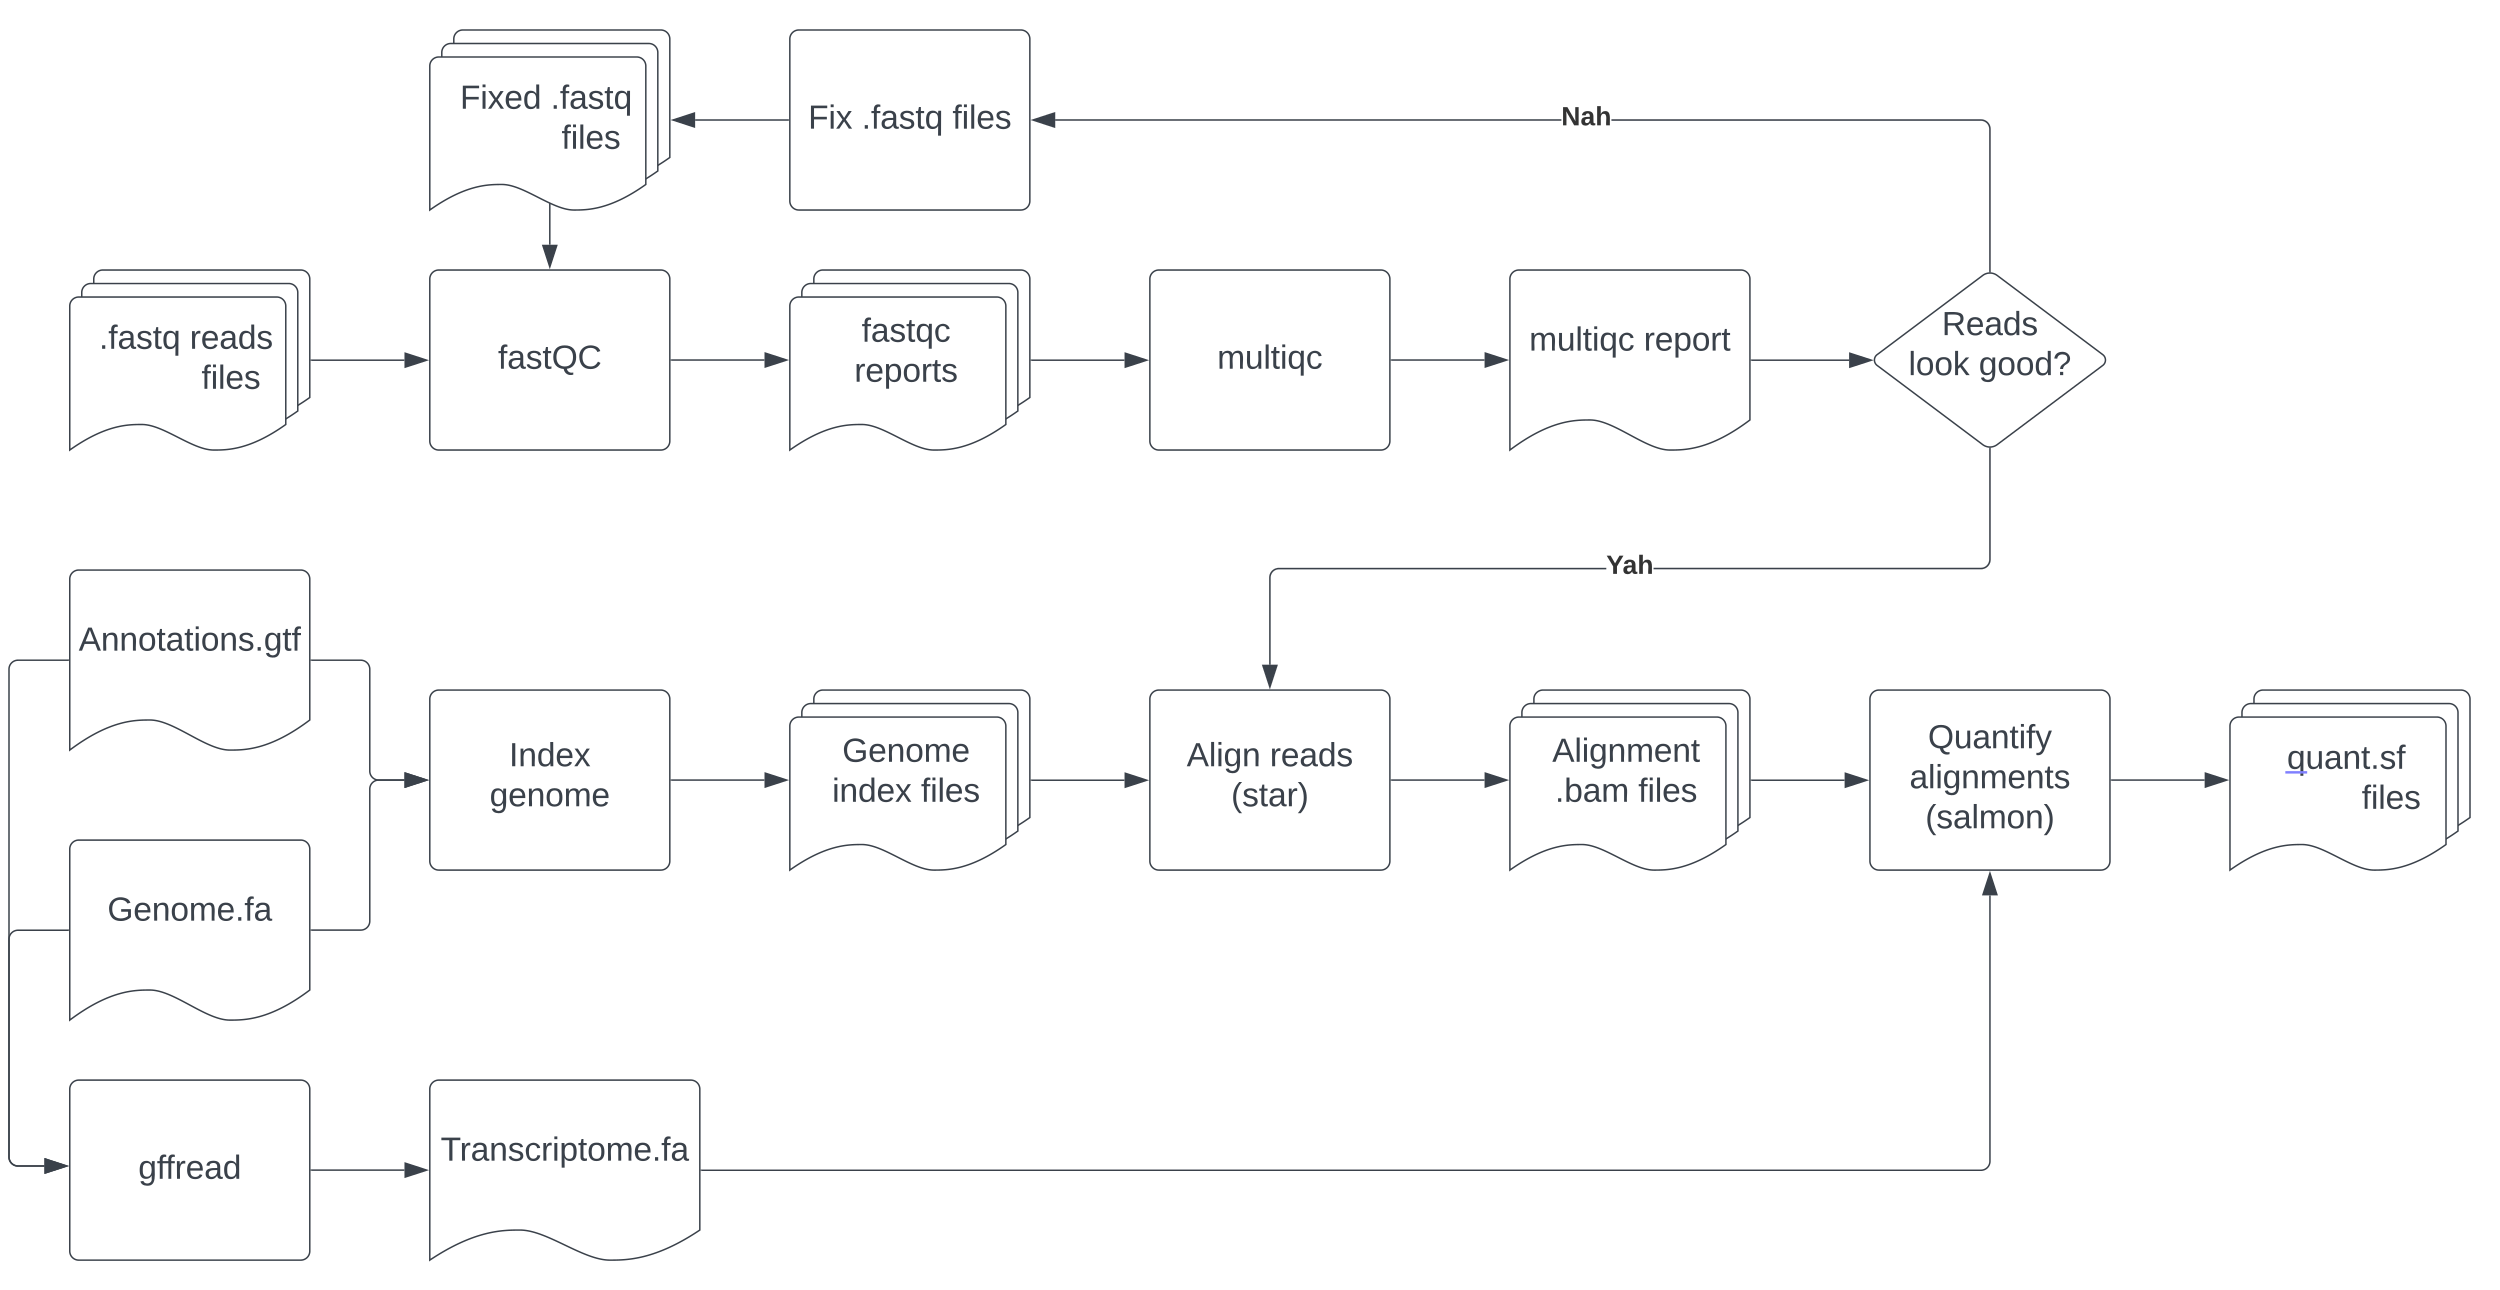 <svg xmlns="http://www.w3.org/2000/svg" xmlns:xlink="http://www.w3.org/1999/xlink" xmlns:lucid="lucid" width="1666.5" height="860"><g transform="translate(-53.5 -480)" lucid:page-tab-id="0_0"><path d="M0 0h1760v1360H0z" fill="#fff"/><path d="M260 666a6 6 0 0 0-6-6H122a6 6 0 0 0-6 6v96c24.05-17.03 39.02-17.03 48.1-17.03 14.4 0 33.55 17.03 47.95 17.03 8.93 0 24.05 0 47.95-17.03z" stroke="#3a414a" fill="#fff"/><path d="M252 675a6 6 0 0 0-6-6H114a6 6 0 0 0-6 6v96c24.05-17.03 39.02-17.03 48.1-17.03 14.4 0 33.55 17.03 47.95 17.03 8.93 0 24.05 0 47.95-17.03z" stroke="#3a414a" fill="#fff"/><path d="M244 684a6 6 0 0 0-6-6H106a6 6 0 0 0-6 6v96c24.05-17.03 39.02-17.03 48.1-17.03 14.4 0 33.55 17.03 47.95 17.03 8.93 0 24.05 0 47.95-17.03z" stroke="#3a414a" fill="#fff"/><use xlink:href="#a" transform="matrix(1,0,0,1,105,683) translate(14.511 29.497)"/><use xlink:href="#b" transform="matrix(1,0,0,1,105,683) translate(75.005 29.497)"/><use xlink:href="#c" transform="matrix(1,0,0,1,105,683) translate(82.814 56.163)"/><path d="M260 1046a6 6 0 0 0-6-6H106a6 6 0 0 0-6 6v114c26.72-20.04 43.36-20.04 53.44-20.04 16 0 37.28 20.04 53.28 20.04 9.92 0 26.72 0 53.28-20.04z" stroke="#3a414a" fill="#fff"/><use xlink:href="#d" transform="matrix(1,0,0,1,105,1045) translate(20.093 48.715)"/><path d="M260 866a6 6 0 0 0-6-6H106a6 6 0 0 0-6 6v114c26.72-20.04 43.36-20.04 53.44-20.04 16 0 37.28 20.04 53.28 20.04 9.92 0 26.72 0 53.28-20.04z" stroke="#3a414a" fill="#fff"/><use xlink:href="#e" transform="matrix(1,0,0,1,105,865) translate(0.957 48.715)"/><path d="M520 1206a6 6 0 0 0-6-6H346a6 6 0 0 0-6 6v114c30.06-20.04 48.78-20.04 60.12-20.04 18 0 41.94 20.04 59.94 20.04 11.16 0 30.06 0 59.94-20.04z" stroke="#3a414a" fill="#fff"/><use xlink:href="#f" transform="matrix(1,0,0,1,345,1205) translate(2.222 48.715)"/><path d="M260 1206a6 6 0 0 0-6-6H106a6 6 0 0 0-6 6v108a6 6 0 0 0 6 6h148a6 6 0 0 0 6-6z" stroke="#3a414a" fill="#fff"/><use xlink:href="#g" transform="matrix(1,0,0,1,112,1212) translate(33.679 53.778)"/><path d="M500 666a6 6 0 0 0-6-6H346a6 6 0 0 0-6 6v108a6 6 0 0 0 6 6h148a6 6 0 0 0 6-6z" stroke="#3a414a" fill="#fff"/><use xlink:href="#h" transform="matrix(1,0,0,1,352,672) translate(33.463 53.778)"/><path d="M1384.8 663.6a8 8 0 0 0-9.6 0l-70.4 52.8a4.5 4.5 0 0 0 0 7.2l70.4 52.8a8 8 0 0 0 9.6 0l70.4-52.8a4.5 4.5 0 0 0 0-7.2z" stroke="#3a414a" fill="#fff"/><use xlink:href="#i" transform="matrix(1,0,0,1,1305,665) translate(42.937 38.403)"/><use xlink:href="#j" transform="matrix(1,0,0,1,1305,665) translate(20.715 65.069)"/><use xlink:href="#k" transform="matrix(1,0,0,1,1305,665) translate(67.567 65.069)"/><path d="M740 666a6 6 0 0 0-6-6H602a6 6 0 0 0-6 6v96c24.05-17.03 39.02-17.03 48.1-17.03 14.4 0 33.55 17.03 47.95 17.03 8.93 0 24.05 0 47.95-17.03z" stroke="#3a414a" fill="#fff"/><path d="M732 675a6 6 0 0 0-6-6H594a6 6 0 0 0-6 6v96c24.05-17.03 39.02-17.03 48.1-17.03 14.4 0 33.55 17.03 47.95 17.03 8.93 0 24.05 0 47.95-17.03z" stroke="#3a414a" fill="#fff"/><path d="M724 684a6 6 0 0 0-6-6H586a6 6 0 0 0-6 6v96c24.05-17.03 39.02-17.03 48.1-17.03 14.4 0 33.55 17.03 47.95 17.03 8.93 0 24.05 0 47.95-17.03z" stroke="#3a414a" fill="#fff"/><use xlink:href="#l" transform="matrix(1,0,0,1,585,683) translate(42.875 24.809)"/><use xlink:href="#m" transform="matrix(1,0,0,1,585,683) translate(37.999 51.476)"/><path d="M1220 666a6 6 0 0 0-6-6h-148a6 6 0 0 0-6 6v114c26.72-20.04 43.36-20.04 53.44-20.04 16 0 37.28 20.04 53.28 20.04 9.92 0 26.72 0 53.28-20.04z" stroke="#3a414a" fill="#fff"/><use xlink:href="#n" transform="matrix(1,0,0,1,1065,665) translate(7.87 48.715)"/><use xlink:href="#o" transform="matrix(1,0,0,1,1065,665) translate(84.228 48.715)"/><path d="M980 666a6 6 0 0 0-6-6H826a6 6 0 0 0-6 6v108a6 6 0 0 0 6 6h148a6 6 0 0 0 6-6z" stroke="#3a414a" fill="#fff"/><use xlink:href="#p" transform="matrix(1,0,0,1,832,672) translate(32.907 53.778)"/><path d="M500 506a6 6 0 0 0-6-6H362a6 6 0 0 0-6 6v96c24.05-17.03 39.02-17.03 48.1-17.03 14.4 0 33.55 17.03 47.95 17.03 8.93 0 24.05 0 47.95-17.03z" stroke="#3a414a" fill="#fff"/><path d="M492 515a6 6 0 0 0-6-6H354a6 6 0 0 0-6 6v96c24.05-17.03 39.02-17.03 48.1-17.03 14.4 0 33.55 17.03 47.95 17.03 8.93 0 24.05 0 47.95-17.03z" stroke="#3a414a" fill="#fff"/><path d="M484 524a6 6 0 0 0-6-6H346a6 6 0 0 0-6 6v96c24.05-17.03 39.02-17.03 48.1-17.03 14.4 0 33.55 17.03 47.95 17.03 8.93 0 24.05 0 47.95-17.03z" stroke="#3a414a" fill="#fff"/><use xlink:href="#q" transform="matrix(1,0,0,1,345,523) translate(15.159 29.497)"/><use xlink:href="#r" transform="matrix(1,0,0,1,345,523) translate(75.53 29.497)"/><use xlink:href="#c" transform="matrix(1,0,0,1,345,523) translate(82.814 56.163)"/><path d="M740 506a6 6 0 0 0-6-6H586a6 6 0 0 0-6 6v108a6 6 0 0 0 6 6h148a6 6 0 0 0 6-6z" stroke="#3a414a" fill="#fff"/><use xlink:href="#s" transform="matrix(1,0,0,1,592,512) translate(0.222 53.778)"/><use xlink:href="#t" transform="matrix(1,0,0,1,592,512) translate(35.901 53.778)"/><use xlink:href="#c" transform="matrix(1,0,0,1,592,512) translate(96.395 53.778)"/><path d="M740 946a6 6 0 0 0-6-6H602a6 6 0 0 0-6 6v96c24.05-17.03 39.02-17.03 48.1-17.03 14.4 0 33.55 17.03 47.95 17.03 8.93 0 24.05 0 47.95-17.03z" stroke="#3a414a" fill="#fff"/><path d="M732 955a6 6 0 0 0-6-6H594a6 6 0 0 0-6 6v96c24.05-17.03 39.02-17.03 48.1-17.03 14.4 0 33.55 17.03 47.95 17.03 8.93 0 24.05 0 47.95-17.03z" stroke="#3a414a" fill="#fff"/><path d="M724 964a6 6 0 0 0-6-6H586a6 6 0 0 0-6 6v96c24.05-17.03 39.02-17.03 48.1-17.03 14.4 0 33.55 17.03 47.95 17.03 8.93 0 24.05 0 47.95-17.03z" stroke="#3a414a" fill="#fff"/><use xlink:href="#u" transform="matrix(1,0,0,1,585,963) translate(29.943 24.809)"/><use xlink:href="#v" transform="matrix(1,0,0,1,585,963) translate(23.215 51.476)"/><use xlink:href="#c" transform="matrix(1,0,0,1,585,963) translate(82.412 51.476)"/><path d="M500 946a6 6 0 0 0-6-6H346a6 6 0 0 0-6 6v108a6 6 0 0 0 6 6h148a6 6 0 0 0 6-6z" stroke="#3a414a" fill="#fff"/><use xlink:href="#w" transform="matrix(1,0,0,1,352,952) translate(40.84 38.778)"/><use xlink:href="#x" transform="matrix(1,0,0,1,352,952) translate(27.907 65.444)"/><path d="M980 946a6 6 0 0 0-6-6H826a6 6 0 0 0-6 6v108a6 6 0 0 0 6 6h148a6 6 0 0 0 6-6z" stroke="#3a414a" fill="#fff"/><use xlink:href="#y" transform="matrix(1,0,0,1,832,952) translate(12.537 38.778)"/><use xlink:href="#b" transform="matrix(1,0,0,1,832,952) translate(67.969 38.778)"/><use xlink:href="#z" transform="matrix(1,0,0,1,832,952) translate(42.167 65.444)"/><path d="M1220 946a6 6 0 0 0-6-6h-132a6 6 0 0 0-6 6v96c24.05-17.03 39.02-17.03 48.1-17.03 14.4 0 33.55 17.03 47.95 17.03 8.93 0 24.05 0 47.95-17.03z" stroke="#3a414a" fill="#fff"/><path d="M1212 955a6 6 0 0 0-6-6h-132a6 6 0 0 0-6 6v96c24.05-17.03 39.02-17.03 48.1-17.03 14.4 0 33.55 17.03 47.95 17.03 8.93 0 24.05 0 47.95-17.03z" stroke="#3a414a" fill="#fff"/><path d="M1204 964a6 6 0 0 0-6-6h-132a6 6 0 0 0-6 6v96c24.05-17.03 39.02-17.03 48.1-17.03 14.4 0 33.55 17.03 47.95 17.03 8.93 0 24.05 0 47.95-17.03z" stroke="#3a414a" fill="#fff"/><use xlink:href="#A" transform="matrix(1,0,0,1,1065,963) translate(23.215 24.809)"/><use xlink:href="#B" transform="matrix(1,0,0,1,1065,963) translate(25.067 51.476)"/><use xlink:href="#c" transform="matrix(1,0,0,1,1065,963) translate(80.561 51.476)"/><path d="M1460 946a6 6 0 0 0-6-6h-148a6 6 0 0 0-6 6v108a6 6 0 0 0 6 6h148a6 6 0 0 0 6-6z" stroke="#3a414a" fill="#fff"/><use xlink:href="#C" transform="matrix(1,0,0,1,1312,952) translate(26.673 26.778)"/><use xlink:href="#D" transform="matrix(1,0,0,1,1312,952) translate(14.389 53.444)"/><use xlink:href="#E" transform="matrix(1,0,0,1,1312,952) translate(24.914 80.111)"/><path d="M1700 946a6 6 0 0 0-6-6h-132a6 6 0 0 0-6 6v96c24.05-17.03 39.02-17.03 48.1-17.03 14.4 0 33.55 17.03 47.95 17.03 8.93 0 24.05 0 47.95-17.03z" stroke="#3a414a" fill="#fff"/><path d="M1692 955a6 6 0 0 0-6-6h-132a6 6 0 0 0-6 6v96c24.05-17.03 39.02-17.03 48.1-17.03 14.4 0 33.55 17.03 47.95 17.03 8.93 0 24.05 0 47.95-17.03z" stroke="#3a414a" fill="#fff"/><path d="M1684 964a6 6 0 0 0-6-6h-132a6 6 0 0 0-6 6v96c24.05-17.03 39.02-17.03 48.1-17.03 14.4 0 33.55 17.03 47.95 17.03 8.93 0 24.05 0 47.95-17.03z" stroke="#3a414a" fill="#fff"/><use xlink:href="#F" transform="matrix(1,0,0,1,1545,963) translate(32.999 29.497)"/><use xlink:href="#c" transform="matrix(1,0,0,1,1545,963) translate(82.814 56.163)"/><a xlink:href="http://quant.sf" target="_blank" transform="matrix(1,0,0,1,1545,963)"><path class="lucid-link lucid-hotspot lucid-overlay-hotspot" fill-opacity="0" d="M33 11.72h12.35V38.4H33z"/></a><path d="M579 560h-62.12" stroke="#3a414a" fill="none"/><path d="M579.5 560.5h-.5v-1h.5z" stroke="#3a414a" stroke-width=".05" fill="#3a414a"/><path d="M502.12 560l14.26-4.63v9.26z" stroke="#3a414a" fill="#3a414a"/><path d="M1375.02 559.58l1 .24.93.4.87.52.78.66.66.78.53.87.38.94.24.98.08 1V661h-1v-94.98l-.07-.88-.2-.84-.33-.8-.45-.73-.56-.66-.67-.55-.73-.45-.8-.33-.84-.2-.88-.07h-246.24v-1h246.28zm-618.14.92v-1h337.38v1z" stroke="#3a414a" stroke-width=".05" fill="#3a414a"/><path d="M1380.5 661.53l-.5-.03-.5.03V661h1z" fill="#3a414a"/><path d="M1380.53 661.56l-.53-.04-.53.04v-.6h1.06zm-1-.55v.5l.47-.03.47.03v-.5z" stroke="#3a414a" stroke-width=".05" fill="#3a414a"/><path d="M756.38 564.63L742.12 560l14.26-4.63z" fill="#3a414a"/><path d="M756.88 565.32L740.5 560l16.38-5.32zM743.74 560l12.14 3.95v-7.9z" stroke="#3a414a" stroke-width=".05" fill="#3a414a"/><use xlink:href="#G" transform="matrix(1,0,0,1,1094.259,549.333) translate(0 14.222)"/><path d="M261 720.1h62.12" stroke="#3a414a" fill="none"/><path d="M261 720.6h-.5v-1h.5z" stroke="#3a414a" stroke-width=".05" fill="#3a414a"/><path d="M337.88 720.1l-14.26 4.63v-9.27z" stroke="#3a414a" fill="#3a414a"/><path d="M501 720h62.12" stroke="#3a414a" fill="none"/><path d="M501 720.5h-.5v-1h.5z" stroke="#3a414a" stroke-width=".05" fill="#3a414a"/><path d="M577.88 720l-14.26 4.63v-9.26z" stroke="#3a414a" fill="#3a414a"/><path d="M741 720.1h62.12" stroke="#3a414a" fill="none"/><path d="M741 720.6h-.5v-1h.5z" stroke="#3a414a" stroke-width=".05" fill="#3a414a"/><path d="M817.88 720.1l-14.26 4.63v-9.27z" stroke="#3a414a" fill="#3a414a"/><path d="M981 720h62.12" stroke="#3a414a" fill="none"/><path d="M981 720.5h-.5v-1h.5z" stroke="#3a414a" stroke-width=".05" fill="#3a414a"/><path d="M1057.88 720l-14.26 4.63v-9.26z" stroke="#3a414a" fill="#3a414a"/><path d="M1221 720.1h65.12" stroke="#3a414a" fill="none"/><path d="M1221 720.6h-.5v-1h.5z" stroke="#3a414a" stroke-width=".05" fill="#3a414a"/><path d="M1300.9 720.1l-14.28 4.64v-9.27z" stroke="#3a414a" fill="#3a414a"/><path d="M261 1100h33a6 6 0 0 0 6-6v-88a6 6 0 0 1 6-6h17.12" stroke="#3a414a" fill="none"/><path d="M261 1100.5h-.5v-1h.5z" stroke="#3a414a" stroke-width=".05" fill="#3a414a"/><path d="M337.88 1000l-14.26 4.63v-9.26z" stroke="#3a414a" fill="#3a414a"/><path d="M261 920.1h33a6 6 0 0 1 6 6V994a6 6 0 0 0 6 6h17.12" stroke="#3a414a" fill="none"/><path d="M261 920.6h-.5v-1h.5z" stroke="#3a414a" stroke-width=".05" fill="#3a414a"/><path d="M337.88 1000l-14.26 4.63v-9.26z" stroke="#3a414a" fill="#3a414a"/><path d="M99 1100.1H65.5a6 6 0 0 0-6 6v145.16a6 6 0 0 0 6 6h17.62" stroke="#3a414a" fill="none"/><path d="M99.5 1100.6H99v-1h.5z" stroke="#3a414a" stroke-width=".05" fill="#3a414a"/><path d="M97.88 1257.26l-14.26 4.63v-9.28z" stroke="#3a414a" fill="#3a414a"/><path d="M99 920.1H65.5a6 6 0 0 0-6 6v325.16a6 6 0 0 0 6 6h17.62" stroke="#3a414a" fill="none"/><path d="M99.5 920.6H99v-1h.5z" stroke="#3a414a" stroke-width=".05" fill="#3a414a"/><path d="M97.88 1257.26l-14.26 4.63v-9.28z" stroke="#3a414a" fill="#3a414a"/><path d="M1124.22 859.5h-218.2l-.88.07-.84.2-.8.33-.73.45-.66.56-.55.67-.45.73-.33.8-.2.84-.07.88v58.1h-1v-58.14l.08-1 .24-1 .4-.93.52-.87.66-.78.78-.66.87-.53.94-.38.98-.24 1-.08h218.24zm256.28-6.48l-.08 1-.24 1-.4.93-.52.87-.66.78-.78.66-.87.53-.94.38-.98.24-1 .08h-218.24v-1h218.2l.88-.07.84-.2.8-.33.73-.45.66-.56.55-.67.45-.73.33-.8.2-.84.07-.88V779h1z" stroke="#3a414a" stroke-width=".05" fill="#3a414a"/><path d="M1380.5 779h-1v-.53l.5.03.5-.03z" fill="#3a414a"/><path d="M1380.53 779.04h-1.06v-.6l.53.04.53-.04zm-.53-.5l-.47-.04v.5h.94v-.5z" stroke="#3a414a" stroke-width=".05" fill="#3a414a"/><path d="M900 937.88l-4.63-14.26h9.26z" fill="#3a414a"/><path d="M900 939.5l-5.32-16.38h10.64zm-3.95-15.38l3.95 12.14 3.95-12.14z" stroke="#3a414a" stroke-width=".05" fill="#3a414a"/><use xlink:href="#H" transform="matrix(1,0,0,1,1124.222,848.334) translate(0 14.222)"/><path d="M261 1260h62.12" stroke="#3a414a" fill="none"/><path d="M261 1260.5h-.5v-1h.5z" stroke="#3a414a" stroke-width=".05" fill="#3a414a"/><path d="M337.88 1260l-14.26 4.63v-9.27z" stroke="#3a414a" fill="#3a414a"/><path d="M521 1260.1h853a6 6 0 0 0 6-6v-177.22" stroke="#3a414a" fill="none"/><path d="M521 1260.6h-.5v-1h.5z" stroke="#3a414a" stroke-width=".05" fill="#3a414a"/><path d="M1380 1062.12l4.63 14.26h-9.27z" stroke="#3a414a" fill="#3a414a"/><path d="M1221 1000.1h62.12" stroke="#3a414a" fill="none"/><path d="M1221 1000.6h-.5v-1h.5z" stroke="#3a414a" stroke-width=".05" fill="#3a414a"/><path d="M1297.88 1000.1l-14.26 4.63v-9.27z" stroke="#3a414a" fill="#3a414a"/><path d="M1461 1000h62.12" stroke="#3a414a" fill="none"/><path d="M1461 1000.5h-.5v-1h.5z" stroke="#3a414a" stroke-width=".05" fill="#3a414a"/><path d="M1537.88 1000l-14.26 4.63v-9.26z" stroke="#3a414a" fill="#3a414a"/><path d="M981 1000h62.12" stroke="#3a414a" fill="none"/><path d="M981 1000.5h-.5v-1h.5z" stroke="#3a414a" stroke-width=".05" fill="#3a414a"/><path d="M1057.88 1000l-14.26 4.63v-9.26z" stroke="#3a414a" fill="#3a414a"/><path d="M741 1000.1h62.12" stroke="#3a414a" fill="none"/><path d="M741 1000.6h-.5v-1h.5z" stroke="#3a414a" stroke-width=".05" fill="#3a414a"/><path d="M817.88 1000.1l-14.26 4.63v-9.27z" stroke="#3a414a" fill="#3a414a"/><path d="M501 1000h62.12" stroke="#3a414a" fill="none"/><path d="M501 1000.5h-.5v-1h.5z" stroke="#3a414a" stroke-width=".05" fill="#3a414a"/><path d="M577.88 1000l-14.26 4.63v-9.26z" stroke="#3a414a" fill="#3a414a"/><path d="M420 615.98v27.14" stroke="#3a414a" fill="none"/><path d="M420.5 615.7v.3h-1v-.75z" stroke="#3a414a" stroke-width=".05" fill="#3a414a"/><path d="M420 657.88l-4.63-14.26h9.26z" stroke="#3a414a" fill="#3a414a"/><defs><path fill="#3a414a" d="M33 0v-38h34V0H33" id="I"/><path fill="#3a414a" d="M101-234c-31-9-42 10-38 44h38v23H63V0H32v-167H5v-23h27c-7-52 17-82 69-68v24" id="J"/><path fill="#3a414a" d="M141-36C126-15 110 5 73 4 37 3 15-17 15-53c-1-64 63-63 125-63 3-35-9-54-41-54-24 1-41 7-42 31l-33-3c5-37 33-52 76-52 45 0 72 20 72 64v82c-1 20 7 32 28 27v20c-31 9-61-2-59-35zM48-53c0 20 12 33 32 33 41-3 63-29 60-74-43 2-92-5-92 41" id="K"/><path fill="#3a414a" d="M135-143c-3-34-86-38-87 0 15 53 115 12 119 90S17 21 10-45l28-5c4 36 97 45 98 0-10-56-113-15-118-90-4-57 82-63 122-42 12 7 21 19 24 35" id="L"/><path fill="#3a414a" d="M59-47c-2 24 18 29 38 22v24C64 9 27 4 27-40v-127H5v-23h24l9-43h21v43h35v23H59v120" id="M"/><path fill="#3a414a" d="M145-31C134-9 116 4 85 4 32 4 16-35 15-94c0-59 17-99 70-100 32-1 48 14 60 33 0-11-1-24 2-32h30l-1 268h-32zM93-21c41 0 51-33 51-76s-8-73-50-73c-40 0-46 35-46 75s5 74 45 74" id="N"/><g id="a"><use transform="matrix(0.062,0,0,0.062,0,0)" xlink:href="#I"/><use transform="matrix(0.062,0,0,0.062,6.173,0)" xlink:href="#J"/><use transform="matrix(0.062,0,0,0.062,12.346,0)" xlink:href="#K"/><use transform="matrix(0.062,0,0,0.062,24.691,0)" xlink:href="#L"/><use transform="matrix(0.062,0,0,0.062,35.802,0)" xlink:href="#M"/><use transform="matrix(0.062,0,0,0.062,41.975,0)" xlink:href="#N"/></g><path fill="#3a414a" d="M114-163C36-179 61-72 57 0H25l-1-190h30c1 12-1 29 2 39 6-27 23-49 58-41v29" id="O"/><path fill="#3a414a" d="M100-194c63 0 86 42 84 106H49c0 40 14 67 53 68 26 1 43-12 49-29l28 8c-11 28-37 45-77 45C44 4 14-33 15-96c1-61 26-98 85-98zm52 81c6-60-76-77-97-28-3 7-6 17-6 28h103" id="P"/><path fill="#3a414a" d="M85-194c31 0 48 13 60 33l-1-100h32l1 261h-30c-2-10 0-23-3-31C134-8 116 4 85 4 32 4 16-35 15-94c0-66 23-100 70-100zm9 24c-40 0-46 34-46 75 0 40 6 74 45 74 42 0 51-32 51-76 0-42-9-74-50-73" id="Q"/><g id="b"><use transform="matrix(0.062,0,0,0.062,0,0)" xlink:href="#O"/><use transform="matrix(0.062,0,0,0.062,7.346,0)" xlink:href="#P"/><use transform="matrix(0.062,0,0,0.062,19.691,0)" xlink:href="#K"/><use transform="matrix(0.062,0,0,0.062,32.037,0)" xlink:href="#Q"/><use transform="matrix(0.062,0,0,0.062,44.383,0)" xlink:href="#L"/></g><path fill="#3a414a" d="M24-231v-30h32v30H24zM24 0v-190h32V0H24" id="R"/><path fill="#3a414a" d="M24 0v-261h32V0H24" id="S"/><g id="c"><use transform="matrix(0.062,0,0,0.062,0,0)" xlink:href="#J"/><use transform="matrix(0.062,0,0,0.062,6.173,0)" xlink:href="#R"/><use transform="matrix(0.062,0,0,0.062,11.049,0)" xlink:href="#S"/><use transform="matrix(0.062,0,0,0.062,15.926,0)" xlink:href="#P"/><use transform="matrix(0.062,0,0,0.062,28.272,0)" xlink:href="#L"/></g><path fill="#3a414a" d="M143 4C61 4 22-44 18-125c-5-107 100-154 193-111 17 8 29 25 37 43l-32 9c-13-25-37-40-76-40-61 0-88 39-88 99 0 61 29 100 91 101 35 0 62-11 79-27v-45h-74v-28h105v86C228-13 192 4 143 4" id="T"/><path fill="#3a414a" d="M117-194c89-4 53 116 60 194h-32v-121c0-31-8-49-39-48C34-167 62-67 57 0H25l-1-190h30c1 10-1 24 2 32 11-22 29-35 61-36" id="U"/><path fill="#3a414a" d="M100-194c62-1 85 37 85 99 1 63-27 99-86 99S16-35 15-95c0-66 28-99 85-99zM99-20c44 1 53-31 53-75 0-43-8-75-51-75s-53 32-53 75 10 74 51 75" id="V"/><path fill="#3a414a" d="M210-169c-67 3-38 105-44 169h-31v-121c0-29-5-50-35-48C34-165 62-65 56 0H25l-1-190h30c1 10-1 24 2 32 10-44 99-50 107 0 11-21 27-35 58-36 85-2 47 119 55 194h-31v-121c0-29-5-49-35-48" id="W"/><g id="d"><use transform="matrix(0.062,0,0,0.062,0,0)" xlink:href="#T"/><use transform="matrix(0.062,0,0,0.062,17.284,0)" xlink:href="#P"/><use transform="matrix(0.062,0,0,0.062,29.63,0)" xlink:href="#U"/><use transform="matrix(0.062,0,0,0.062,41.975,0)" xlink:href="#V"/><use transform="matrix(0.062,0,0,0.062,54.321,0)" xlink:href="#W"/><use transform="matrix(0.062,0,0,0.062,72.778,0)" xlink:href="#P"/><use transform="matrix(0.062,0,0,0.062,85.123,0)" xlink:href="#I"/><use transform="matrix(0.062,0,0,0.062,91.296,0)" xlink:href="#J"/><use transform="matrix(0.062,0,0,0.062,97.469,0)" xlink:href="#K"/></g><path fill="#3a414a" d="M205 0l-28-72H64L36 0H1l101-248h38L239 0h-34zm-38-99l-47-123c-12 45-31 82-46 123h93" id="X"/><path fill="#3a414a" d="M177-190C167-65 218 103 67 71c-23-6-38-20-44-43l32-5c15 47 100 32 89-28v-30C133-14 115 1 83 1 29 1 15-40 15-95c0-56 16-97 71-98 29-1 48 16 59 35 1-10 0-23 2-32h30zM94-22c36 0 50-32 50-73 0-42-14-75-50-75-39 0-46 34-46 75s6 73 46 73" id="Y"/><g id="e"><use transform="matrix(0.062,0,0,0.062,0,0)" xlink:href="#X"/><use transform="matrix(0.062,0,0,0.062,14.815,0)" xlink:href="#U"/><use transform="matrix(0.062,0,0,0.062,27.16,0)" xlink:href="#U"/><use transform="matrix(0.062,0,0,0.062,39.506,0)" xlink:href="#V"/><use transform="matrix(0.062,0,0,0.062,51.852,0)" xlink:href="#M"/><use transform="matrix(0.062,0,0,0.062,58.025,0)" xlink:href="#K"/><use transform="matrix(0.062,0,0,0.062,70.37,0)" xlink:href="#M"/><use transform="matrix(0.062,0,0,0.062,76.543,0)" xlink:href="#R"/><use transform="matrix(0.062,0,0,0.062,81.42,0)" xlink:href="#V"/><use transform="matrix(0.062,0,0,0.062,93.765,0)" xlink:href="#U"/><use transform="matrix(0.062,0,0,0.062,106.111,0)" xlink:href="#L"/><use transform="matrix(0.062,0,0,0.062,117.222,0)" xlink:href="#I"/><use transform="matrix(0.062,0,0,0.062,123.395,0)" xlink:href="#Y"/><use transform="matrix(0.062,0,0,0.062,135.741,0)" xlink:href="#M"/><use transform="matrix(0.062,0,0,0.062,141.914,0)" xlink:href="#J"/></g><path fill="#3a414a" d="M127-220V0H93v-220H8v-28h204v28h-85" id="Z"/><path fill="#3a414a" d="M96-169c-40 0-48 33-48 73s9 75 48 75c24 0 41-14 43-38l32 2c-6 37-31 61-74 61-59 0-76-41-82-99-10-93 101-131 147-64 4 7 5 14 7 22l-32 3c-4-21-16-35-41-35" id="aa"/><path fill="#3a414a" d="M115-194c55 1 70 41 70 98S169 2 115 4C84 4 66-9 55-30l1 105H24l-1-265h31l2 30c10-21 28-34 59-34zm-8 174c40 0 45-34 45-75s-6-73-45-74c-42 0-51 32-51 76 0 43 10 73 51 73" id="ab"/><g id="f"><use transform="matrix(0.062,0,0,0.062,0,0)" xlink:href="#Z"/><use transform="matrix(0.062,0,0,0.062,12.716,0)" xlink:href="#O"/><use transform="matrix(0.062,0,0,0.062,20.062,0)" xlink:href="#K"/><use transform="matrix(0.062,0,0,0.062,32.407,0)" xlink:href="#U"/><use transform="matrix(0.062,0,0,0.062,44.753,0)" xlink:href="#L"/><use transform="matrix(0.062,0,0,0.062,55.864,0)" xlink:href="#aa"/><use transform="matrix(0.062,0,0,0.062,66.975,0)" xlink:href="#O"/><use transform="matrix(0.062,0,0,0.062,74.321,0)" xlink:href="#R"/><use transform="matrix(0.062,0,0,0.062,79.198,0)" xlink:href="#ab"/><use transform="matrix(0.062,0,0,0.062,91.543,0)" xlink:href="#M"/><use transform="matrix(0.062,0,0,0.062,97.716,0)" xlink:href="#V"/><use transform="matrix(0.062,0,0,0.062,110.062,0)" xlink:href="#W"/><use transform="matrix(0.062,0,0,0.062,128.519,0)" xlink:href="#P"/><use transform="matrix(0.062,0,0,0.062,140.864,0)" xlink:href="#I"/><use transform="matrix(0.062,0,0,0.062,147.037,0)" xlink:href="#J"/><use transform="matrix(0.062,0,0,0.062,153.21,0)" xlink:href="#K"/></g><g id="g"><use transform="matrix(0.062,0,0,0.062,0,0)" xlink:href="#Y"/><use transform="matrix(0.062,0,0,0.062,12.346,0)" xlink:href="#J"/><use transform="matrix(0.062,0,0,0.062,18.086,0)" xlink:href="#J"/><use transform="matrix(0.062,0,0,0.062,24.259,0)" xlink:href="#O"/><use transform="matrix(0.062,0,0,0.062,31.605,0)" xlink:href="#P"/><use transform="matrix(0.062,0,0,0.062,43.951,0)" xlink:href="#K"/><use transform="matrix(0.062,0,0,0.062,56.296,0)" xlink:href="#Q"/></g><path fill="#3a414a" d="M140-251c81 0 123 46 123 126C263-53 228-8 163 1c7 30 30 48 69 40v23c-55 16-95-15-103-61C56-3 17-48 17-125c0-80 42-126 123-126zm0 227c63 0 89-41 89-101s-29-99-89-99c-61 0-89 39-89 99S79-25 140-24" id="ac"/><path fill="#3a414a" d="M212-179c-10-28-35-45-73-45-59 0-87 40-87 99 0 60 29 101 89 101 43 0 62-24 78-52l27 14C228-24 195 4 139 4 59 4 22-46 18-125c-6-104 99-153 187-111 19 9 31 26 39 46" id="ad"/><g id="h"><use transform="matrix(0.062,0,0,0.062,0,0)" xlink:href="#J"/><use transform="matrix(0.062,0,0,0.062,6.173,0)" xlink:href="#K"/><use transform="matrix(0.062,0,0,0.062,18.519,0)" xlink:href="#L"/><use transform="matrix(0.062,0,0,0.062,29.63,0)" xlink:href="#M"/><use transform="matrix(0.062,0,0,0.062,35.802,0)" xlink:href="#ac"/><use transform="matrix(0.062,0,0,0.062,53.086,0)" xlink:href="#ad"/></g><path fill="#3a414a" d="M233-177c-1 41-23 64-60 70L243 0h-38l-65-103H63V0H30v-248c88 3 205-21 203 71zM63-129c60-2 137 13 137-47 0-61-80-42-137-45v92" id="ae"/><g id="i"><use transform="matrix(0.062,0,0,0.062,0,0)" xlink:href="#ae"/><use transform="matrix(0.062,0,0,0.062,15.988,0)" xlink:href="#P"/><use transform="matrix(0.062,0,0,0.062,28.333,0)" xlink:href="#K"/><use transform="matrix(0.062,0,0,0.062,40.679,0)" xlink:href="#Q"/><use transform="matrix(0.062,0,0,0.062,53.025,0)" xlink:href="#L"/></g><path fill="#3a414a" d="M143 0L79-87 56-68V0H24v-261h32v163l83-92h37l-77 82L181 0h-38" id="af"/><g id="j"><use transform="matrix(0.062,0,0,0.062,0,0)" xlink:href="#S"/><use transform="matrix(0.062,0,0,0.062,4.877,0)" xlink:href="#V"/><use transform="matrix(0.062,0,0,0.062,17.222,0)" xlink:href="#V"/><use transform="matrix(0.062,0,0,0.062,29.568,0)" xlink:href="#af"/></g><path fill="#3a414a" d="M103-251c84 0 111 97 45 133-19 10-37 24-39 52H78c0-63 77-55 77-114 0-30-21-42-52-43-32 0-53 17-56 46l-32-2c7-45 34-72 88-72zM77 0v-35h34V0H77" id="ag"/><g id="k"><use transform="matrix(0.062,0,0,0.062,0,0)" xlink:href="#Y"/><use transform="matrix(0.062,0,0,0.062,12.346,0)" xlink:href="#V"/><use transform="matrix(0.062,0,0,0.062,24.691,0)" xlink:href="#V"/><use transform="matrix(0.062,0,0,0.062,37.037,0)" xlink:href="#Q"/><use transform="matrix(0.062,0,0,0.062,49.383,0)" xlink:href="#ag"/></g><g id="l"><use transform="matrix(0.062,0,0,0.062,0,0)" xlink:href="#J"/><use transform="matrix(0.062,0,0,0.062,6.173,0)" xlink:href="#K"/><use transform="matrix(0.062,0,0,0.062,18.519,0)" xlink:href="#L"/><use transform="matrix(0.062,0,0,0.062,29.63,0)" xlink:href="#M"/><use transform="matrix(0.062,0,0,0.062,35.802,0)" xlink:href="#N"/><use transform="matrix(0.062,0,0,0.062,48.148,0)" xlink:href="#aa"/></g><g id="m"><use transform="matrix(0.062,0,0,0.062,0,0)" xlink:href="#O"/><use transform="matrix(0.062,0,0,0.062,7.346,0)" xlink:href="#P"/><use transform="matrix(0.062,0,0,0.062,19.691,0)" xlink:href="#ab"/><use transform="matrix(0.062,0,0,0.062,32.037,0)" xlink:href="#V"/><use transform="matrix(0.062,0,0,0.062,44.383,0)" xlink:href="#O"/><use transform="matrix(0.062,0,0,0.062,51.728,0)" xlink:href="#M"/><use transform="matrix(0.062,0,0,0.062,57.901,0)" xlink:href="#L"/></g><path fill="#3a414a" d="M84 4C-5 8 30-112 23-190h32v120c0 31 7 50 39 49 72-2 45-101 50-169h31l1 190h-30c-1-10 1-25-2-33-11 22-28 36-60 37" id="ah"/><g id="n"><use transform="matrix(0.062,0,0,0.062,0,0)" xlink:href="#W"/><use transform="matrix(0.062,0,0,0.062,18.457,0)" xlink:href="#ah"/><use transform="matrix(0.062,0,0,0.062,30.802,0)" xlink:href="#S"/><use transform="matrix(0.062,0,0,0.062,35.679,0)" xlink:href="#M"/><use transform="matrix(0.062,0,0,0.062,41.852,0)" xlink:href="#R"/><use transform="matrix(0.062,0,0,0.062,46.728,0)" xlink:href="#N"/><use transform="matrix(0.062,0,0,0.062,59.074,0)" xlink:href="#aa"/></g><g id="o"><use transform="matrix(0.062,0,0,0.062,0,0)" xlink:href="#O"/><use transform="matrix(0.062,0,0,0.062,7.346,0)" xlink:href="#P"/><use transform="matrix(0.062,0,0,0.062,19.691,0)" xlink:href="#ab"/><use transform="matrix(0.062,0,0,0.062,32.037,0)" xlink:href="#V"/><use transform="matrix(0.062,0,0,0.062,44.383,0)" xlink:href="#O"/><use transform="matrix(0.062,0,0,0.062,51.728,0)" xlink:href="#M"/></g><g id="p"><use transform="matrix(0.062,0,0,0.062,0,0)" xlink:href="#W"/><use transform="matrix(0.062,0,0,0.062,18.457,0)" xlink:href="#ah"/><use transform="matrix(0.062,0,0,0.062,30.802,0)" xlink:href="#S"/><use transform="matrix(0.062,0,0,0.062,35.679,0)" xlink:href="#M"/><use transform="matrix(0.062,0,0,0.062,41.852,0)" xlink:href="#R"/><use transform="matrix(0.062,0,0,0.062,46.728,0)" xlink:href="#N"/><use transform="matrix(0.062,0,0,0.062,59.074,0)" xlink:href="#aa"/></g><path fill="#3a414a" d="M63-220v92h138v28H63V0H30v-248h175v28H63" id="ai"/><path fill="#3a414a" d="M141 0L90-78 38 0H4l68-98-65-92h35l48 74 47-74h35l-64 92 68 98h-35" id="aj"/><g id="q"><use transform="matrix(0.062,0,0,0.062,0,0)" xlink:href="#ai"/><use transform="matrix(0.062,0,0,0.062,13.519,0)" xlink:href="#R"/><use transform="matrix(0.062,0,0,0.062,18.395,0)" xlink:href="#aj"/><use transform="matrix(0.062,0,0,0.062,29.506,0)" xlink:href="#P"/><use transform="matrix(0.062,0,0,0.062,41.852,0)" xlink:href="#Q"/></g><g id="r"><use transform="matrix(0.062,0,0,0.062,0,0)" xlink:href="#I"/><use transform="matrix(0.062,0,0,0.062,6.173,0)" xlink:href="#J"/><use transform="matrix(0.062,0,0,0.062,12.346,0)" xlink:href="#K"/><use transform="matrix(0.062,0,0,0.062,24.691,0)" xlink:href="#L"/><use transform="matrix(0.062,0,0,0.062,35.802,0)" xlink:href="#M"/><use transform="matrix(0.062,0,0,0.062,41.975,0)" xlink:href="#N"/></g><g id="s"><use transform="matrix(0.062,0,0,0.062,0,0)" xlink:href="#ai"/><use transform="matrix(0.062,0,0,0.062,13.519,0)" xlink:href="#R"/><use transform="matrix(0.062,0,0,0.062,18.395,0)" xlink:href="#aj"/></g><g id="t"><use transform="matrix(0.062,0,0,0.062,0,0)" xlink:href="#I"/><use transform="matrix(0.062,0,0,0.062,6.173,0)" xlink:href="#J"/><use transform="matrix(0.062,0,0,0.062,12.346,0)" xlink:href="#K"/><use transform="matrix(0.062,0,0,0.062,24.691,0)" xlink:href="#L"/><use transform="matrix(0.062,0,0,0.062,35.802,0)" xlink:href="#M"/><use transform="matrix(0.062,0,0,0.062,41.975,0)" xlink:href="#N"/></g><g id="u"><use transform="matrix(0.062,0,0,0.062,0,0)" xlink:href="#T"/><use transform="matrix(0.062,0,0,0.062,17.284,0)" xlink:href="#P"/><use transform="matrix(0.062,0,0,0.062,29.63,0)" xlink:href="#U"/><use transform="matrix(0.062,0,0,0.062,41.975,0)" xlink:href="#V"/><use transform="matrix(0.062,0,0,0.062,54.321,0)" xlink:href="#W"/><use transform="matrix(0.062,0,0,0.062,72.778,0)" xlink:href="#P"/></g><g id="v"><use transform="matrix(0.062,0,0,0.062,0,0)" xlink:href="#R"/><use transform="matrix(0.062,0,0,0.062,4.877,0)" xlink:href="#U"/><use transform="matrix(0.062,0,0,0.062,17.222,0)" xlink:href="#Q"/><use transform="matrix(0.062,0,0,0.062,29.568,0)" xlink:href="#P"/><use transform="matrix(0.062,0,0,0.062,41.914,0)" xlink:href="#aj"/></g><path fill="#3a414a" d="M33 0v-248h34V0H33" id="ak"/><g id="w"><use transform="matrix(0.062,0,0,0.062,0,0)" xlink:href="#ak"/><use transform="matrix(0.062,0,0,0.062,6.173,0)" xlink:href="#U"/><use transform="matrix(0.062,0,0,0.062,18.519,0)" xlink:href="#Q"/><use transform="matrix(0.062,0,0,0.062,30.864,0)" xlink:href="#P"/><use transform="matrix(0.062,0,0,0.062,43.21,0)" xlink:href="#aj"/></g><g id="x"><use transform="matrix(0.062,0,0,0.062,0,0)" xlink:href="#Y"/><use transform="matrix(0.062,0,0,0.062,12.346,0)" xlink:href="#P"/><use transform="matrix(0.062,0,0,0.062,24.691,0)" xlink:href="#U"/><use transform="matrix(0.062,0,0,0.062,37.037,0)" xlink:href="#V"/><use transform="matrix(0.062,0,0,0.062,49.383,0)" xlink:href="#W"/><use transform="matrix(0.062,0,0,0.062,67.84,0)" xlink:href="#P"/></g><g id="y"><use transform="matrix(0.062,0,0,0.062,0,0)" xlink:href="#X"/><use transform="matrix(0.062,0,0,0.062,14.815,0)" xlink:href="#S"/><use transform="matrix(0.062,0,0,0.062,19.691,0)" xlink:href="#R"/><use transform="matrix(0.062,0,0,0.062,24.568,0)" xlink:href="#Y"/><use transform="matrix(0.062,0,0,0.062,36.914,0)" xlink:href="#U"/></g><path fill="#3a414a" d="M87 75C49 33 22-17 22-94c0-76 28-126 65-167h31c-38 41-64 92-64 168S80 34 118 75H87" id="al"/><path fill="#3a414a" d="M33-261c38 41 65 92 65 168S71 34 33 75H2C39 34 66-17 66-93S39-220 2-261h31" id="am"/><g id="z"><use transform="matrix(0.062,0,0,0.062,0,0)" xlink:href="#al"/><use transform="matrix(0.062,0,0,0.062,7.346,0)" xlink:href="#L"/><use transform="matrix(0.062,0,0,0.062,18.457,0)" xlink:href="#M"/><use transform="matrix(0.062,0,0,0.062,24.63,0)" xlink:href="#K"/><use transform="matrix(0.062,0,0,0.062,36.975,0)" xlink:href="#O"/><use transform="matrix(0.062,0,0,0.062,44.321,0)" xlink:href="#am"/></g><g id="A"><use transform="matrix(0.062,0,0,0.062,0,0)" xlink:href="#X"/><use transform="matrix(0.062,0,0,0.062,14.815,0)" xlink:href="#S"/><use transform="matrix(0.062,0,0,0.062,19.691,0)" xlink:href="#R"/><use transform="matrix(0.062,0,0,0.062,24.568,0)" xlink:href="#Y"/><use transform="matrix(0.062,0,0,0.062,36.914,0)" xlink:href="#U"/><use transform="matrix(0.062,0,0,0.062,49.259,0)" xlink:href="#W"/><use transform="matrix(0.062,0,0,0.062,67.716,0)" xlink:href="#P"/><use transform="matrix(0.062,0,0,0.062,80.062,0)" xlink:href="#U"/><use transform="matrix(0.062,0,0,0.062,92.407,0)" xlink:href="#M"/></g><path fill="#3a414a" d="M115-194c53 0 69 39 70 98 0 66-23 100-70 100C84 3 66-7 56-30L54 0H23l1-261h32v101c10-23 28-34 59-34zm-8 174c40 0 45-34 45-75 0-40-5-75-45-74-42 0-51 32-51 76 0 43 10 73 51 73" id="an"/><g id="B"><use transform="matrix(0.062,0,0,0.062,0,0)" xlink:href="#I"/><use transform="matrix(0.062,0,0,0.062,6.173,0)" xlink:href="#an"/><use transform="matrix(0.062,0,0,0.062,18.519,0)" xlink:href="#K"/><use transform="matrix(0.062,0,0,0.062,30.864,0)" xlink:href="#W"/></g><path fill="#3a414a" d="M179-190L93 31C79 59 56 82 12 73V49c39 6 53-20 64-50L1-190h34L92-34l54-156h33" id="ao"/><g id="C"><use transform="matrix(0.062,0,0,0.062,0,0)" xlink:href="#ac"/><use transform="matrix(0.062,0,0,0.062,17.284,0)" xlink:href="#ah"/><use transform="matrix(0.062,0,0,0.062,29.63,0)" xlink:href="#K"/><use transform="matrix(0.062,0,0,0.062,41.975,0)" xlink:href="#U"/><use transform="matrix(0.062,0,0,0.062,54.321,0)" xlink:href="#M"/><use transform="matrix(0.062,0,0,0.062,60.494,0)" xlink:href="#R"/><use transform="matrix(0.062,0,0,0.062,65.37,0)" xlink:href="#J"/><use transform="matrix(0.062,0,0,0.062,71.543,0)" xlink:href="#ao"/></g><g id="D"><use transform="matrix(0.062,0,0,0.062,0,0)" xlink:href="#K"/><use transform="matrix(0.062,0,0,0.062,12.346,0)" xlink:href="#S"/><use transform="matrix(0.062,0,0,0.062,17.222,0)" xlink:href="#R"/><use transform="matrix(0.062,0,0,0.062,22.099,0)" xlink:href="#Y"/><use transform="matrix(0.062,0,0,0.062,34.444,0)" xlink:href="#U"/><use transform="matrix(0.062,0,0,0.062,46.79,0)" xlink:href="#W"/><use transform="matrix(0.062,0,0,0.062,65.247,0)" xlink:href="#P"/><use transform="matrix(0.062,0,0,0.062,77.593,0)" xlink:href="#U"/><use transform="matrix(0.062,0,0,0.062,89.938,0)" xlink:href="#M"/><use transform="matrix(0.062,0,0,0.062,96.111,0)" xlink:href="#L"/></g><g id="E"><use transform="matrix(0.062,0,0,0.062,0,0)" xlink:href="#al"/><use transform="matrix(0.062,0,0,0.062,7.346,0)" xlink:href="#L"/><use transform="matrix(0.062,0,0,0.062,18.457,0)" xlink:href="#K"/><use transform="matrix(0.062,0,0,0.062,30.802,0)" xlink:href="#S"/><use transform="matrix(0.062,0,0,0.062,35.679,0)" xlink:href="#W"/><use transform="matrix(0.062,0,0,0.062,54.136,0)" xlink:href="#V"/><use transform="matrix(0.062,0,0,0.062,66.481,0)" xlink:href="#U"/><use transform="matrix(0.062,0,0,0.062,78.827,0)" xlink:href="#am"/></g><g id="F"><use transform="matrix(0.062,0,0,0.062,0,0)" xlink:href="#N"/><path fill="#8080ff" d="M-1.1 1.54h14.56v1.63H-1.1z"/><use transform="matrix(0.062,0,0,0.062,12.346,0)" xlink:href="#ah"/><use transform="matrix(0.062,0,0,0.062,24.691,0)" xlink:href="#K"/><use transform="matrix(0.062,0,0,0.062,37.037,0)" xlink:href="#U"/><use transform="matrix(0.062,0,0,0.062,49.383,0)" xlink:href="#M"/><use transform="matrix(0.062,0,0,0.062,55.556,0)" xlink:href="#I"/><use transform="matrix(0.062,0,0,0.062,61.728,0)" xlink:href="#L"/><use transform="matrix(0.062,0,0,0.062,72.84,0)" xlink:href="#J"/></g><path fill="#333" d="M175 0L67-191c6 58 2 128 3 191H24v-248h59L193-55c-6-58-2-129-3-193h46V0h-61" id="ap"/><path fill="#333" d="M133-34C117-15 103 5 69 4 32 3 11-16 11-54c-1-60 55-63 116-61 1-26-3-47-28-47-18 1-26 9-28 27l-52-2c7-38 36-58 82-57s74 22 75 68l1 82c-1 14 12 18 25 15v27c-30 8-71 5-69-32zm-48 3c29 0 43-24 42-57-32 0-66-3-65 30 0 17 8 27 23 27" id="aq"/><path fill="#333" d="M114-157C55-157 80-60 75 0H25v-261h50l-1 109c12-26 28-41 61-42 86-1 58 113 63 194h-50c-7-57 23-157-34-157" id="ar"/><g id="G"><use transform="matrix(0.049,0,0,0.049,0,0)" xlink:href="#ap"/><use transform="matrix(0.049,0,0,0.049,12.79,0)" xlink:href="#aq"/><use transform="matrix(0.049,0,0,0.049,22.667,0)" xlink:href="#ar"/></g><path fill="#333" d="M146-102V0H94v-102L6-248h54l60 105 60-105h54" id="as"/><g id="H"><use transform="matrix(0.049,0,0,0.049,0,0)" xlink:href="#as"/><use transform="matrix(0.049,0,0,0.049,10.864,0)" xlink:href="#aq"/><use transform="matrix(0.049,0,0,0.049,20.741,0)" xlink:href="#ar"/></g></defs></g></svg>